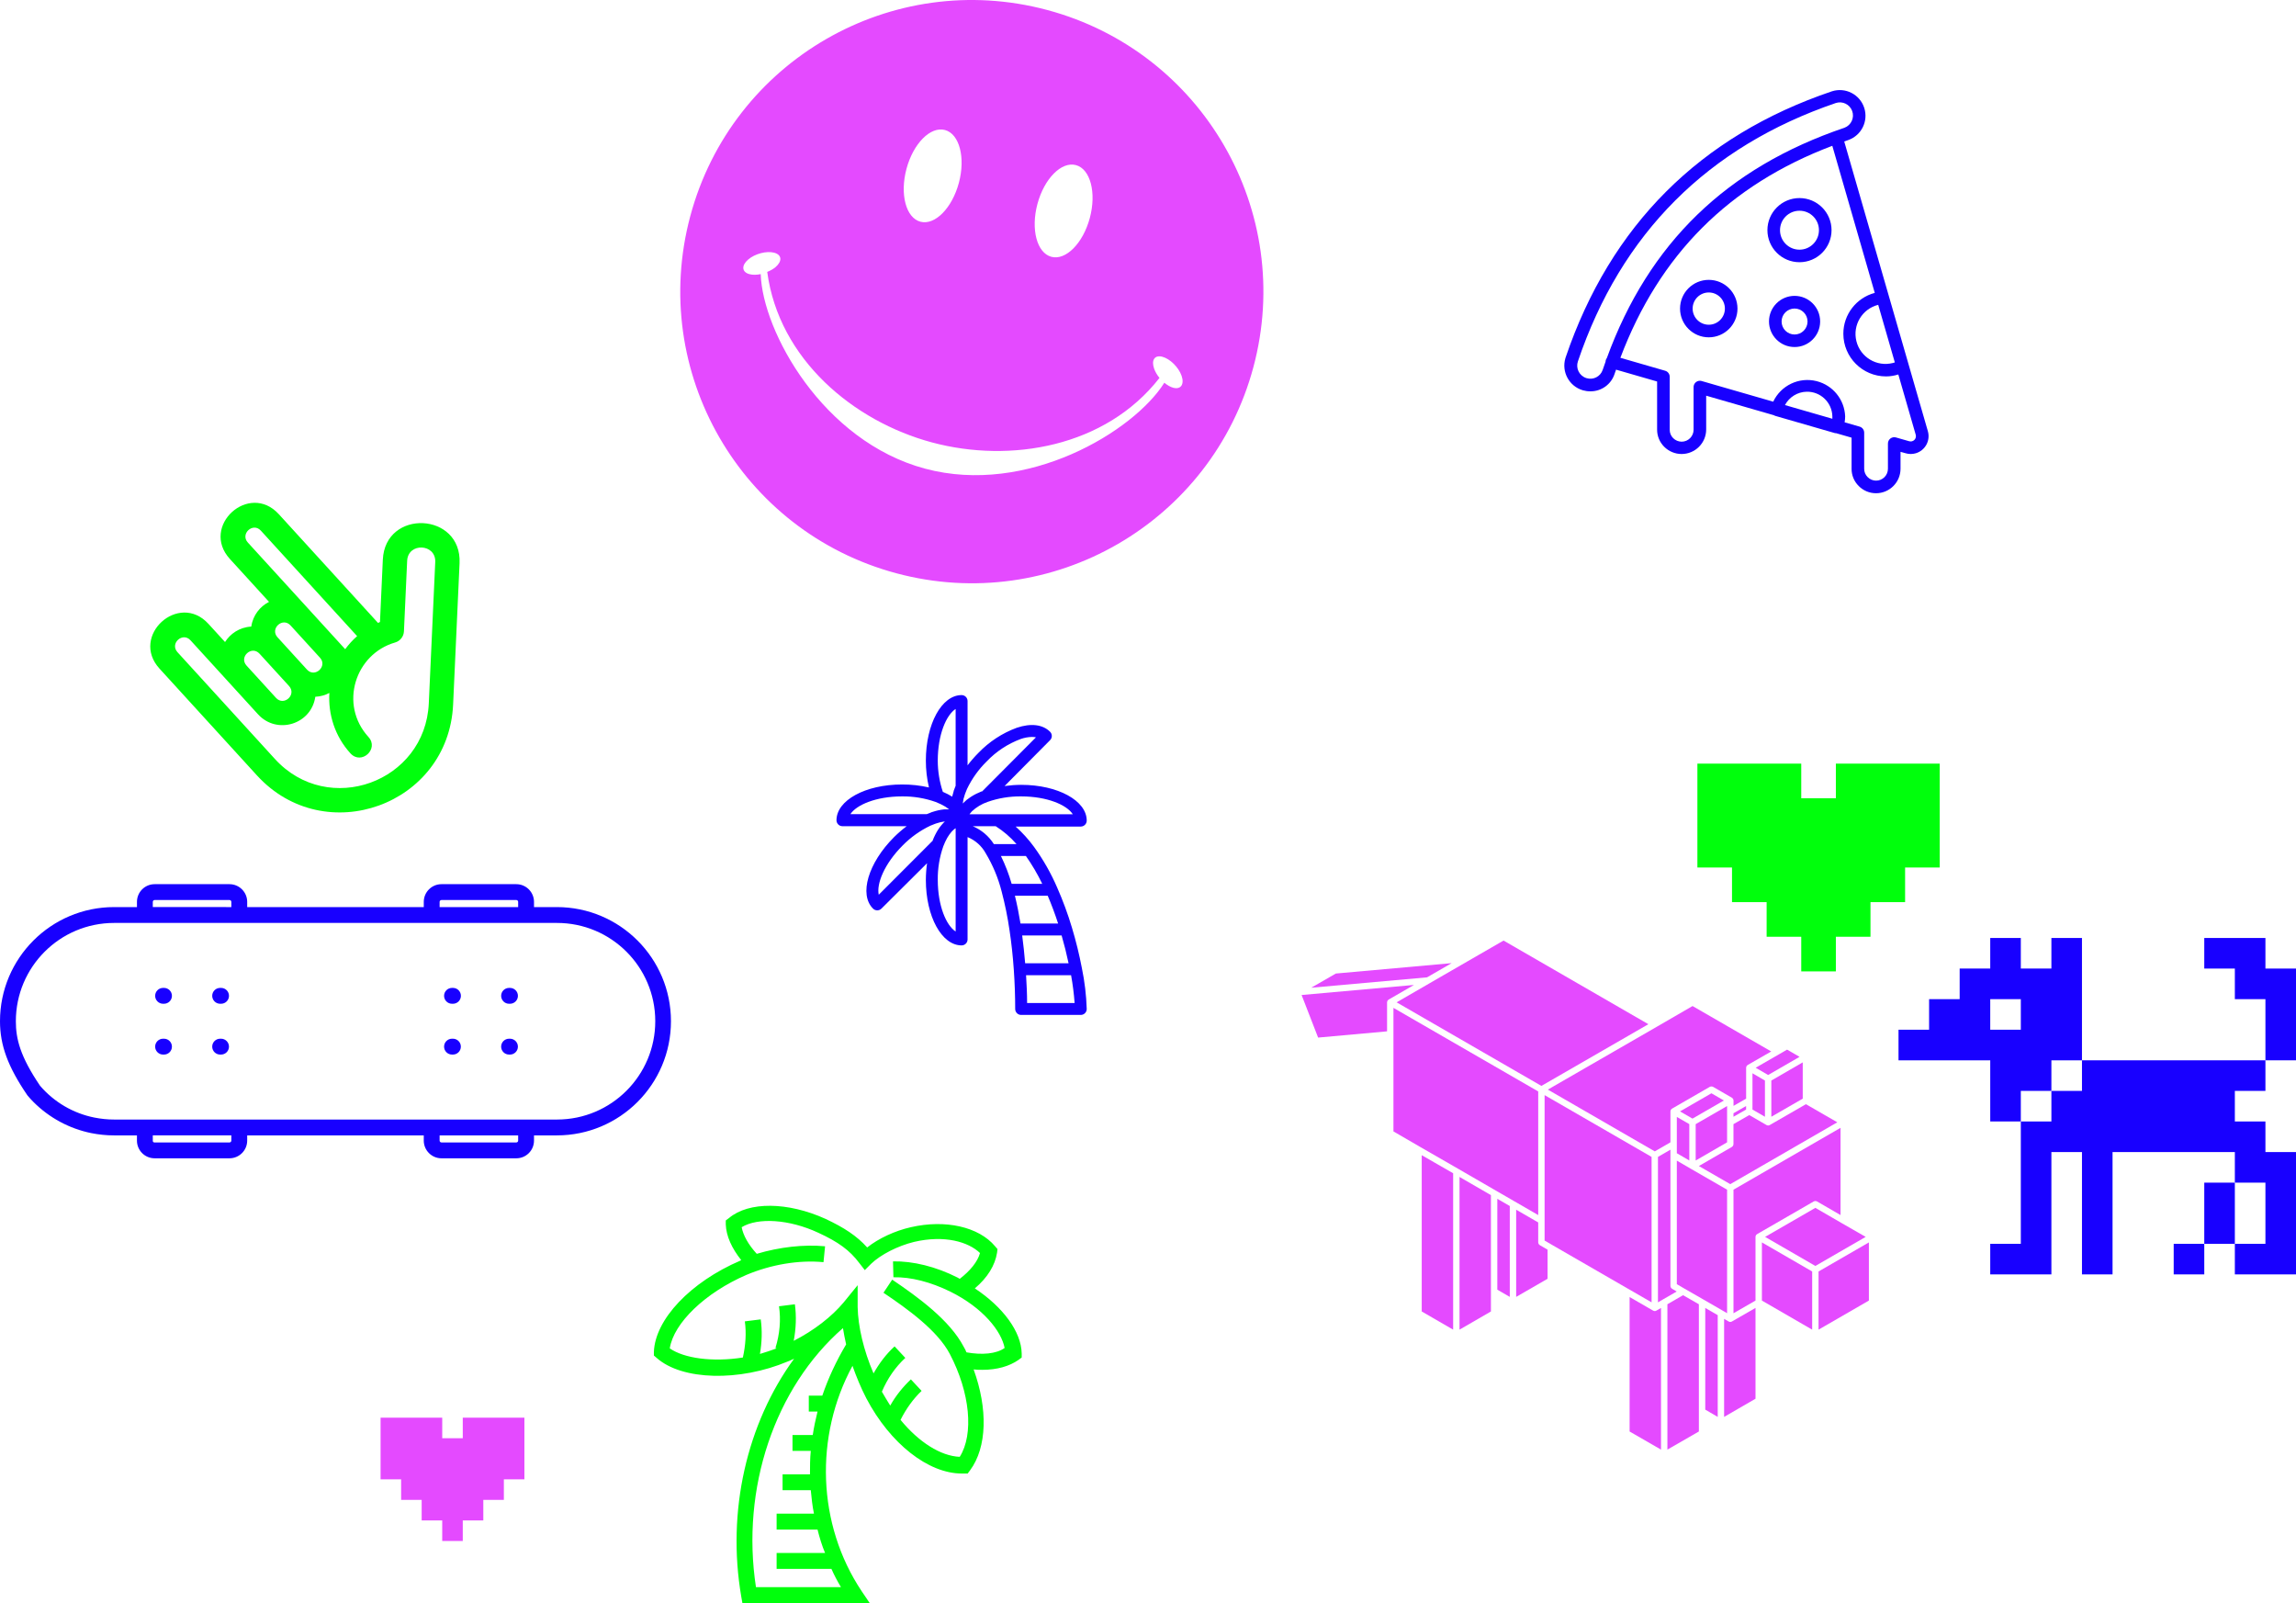 <?xml version="1.0" encoding="utf-8"?>
<!-- Generator: Adobe Illustrator 26.2.1, SVG Export Plug-In . SVG Version: 6.00 Build 0)  -->
<svg version="1.1" id="Layer_1" xmlns="http://www.w3.org/2000/svg" xmlns:xlink="http://www.w3.org/1999/xlink" x="0px" y="0px"
	 viewBox="0 0 578.035 403.58" style="enable-background:new 0 0 578.035 403.58;" xml:space="preserve">
<style type="text/css">
	.st0{fill:#1800FF;}
	.st1{fill:#00FF0C;}
	.st2{fill:#E44AFF;}
</style>
<g>
	<path class="st0" d="M140.188,228.309l-5.746,0l-0.001-1.313c-0.003-2.458-1.995-4.45-4.453-4.453
		l-18.848-0.001c-2.458,0.003-4.45,1.995-4.453,4.453v1.314h-44.455v-1.314c-0.003-2.458-1.995-4.45-4.453-4.453
		l-18.846,0.001c-2.458-0.002-4.452,1.988-4.454,4.446c0,0.002,0,0.005,0,0.007l-0,1.313l-5.747,0
		C12.864,228.309,0.001,241.172,0,257.039c0,0.001,0,0.001,0,0.002C0,263.096,1.985,268.48,6.851,275.623
		c0.037,0.055,0.078,0.108,0.12,0.159c0.456,0.543,0.955,1.086,1.454,1.585c3.968,3.975,9.016,6.697,14.518,7.826
		c0.938,0.192,1.875,0.322,2.835,0.428c0.981,0.105,1.966,0.156,2.953,0.152l5.747-0l0,1.312
		c-0.002,2.458,1.988,4.452,4.446,4.454c0.002,0,0.005,0,0.007,0l18.848,0.001l0.001-0.001
		c2.457-0.005,4.448-1.995,4.452-4.452l0.001-1.314l44.454,0l-0.001,1.314
		c0.005,2.458,1.997,4.449,4.455,4.454l18.847-0.001c2.458,0.002,4.451-1.989,4.453-4.447c0-0.002,0-0.004,0-0.006
		l0-1.313l5.747-0c15.868-0,28.732-12.864,28.732-28.732S156.056,228.309,140.188,228.309z
		 M111.14,226.533l18.848,0.001c0.255-0,0.462,0.207,0.462,0.462c0,0.001,0,0.001,0,0.002l0.001,1.312
		l-9.887,0l-9.887-0.001l-0-1.313C110.678,226.74,110.885,226.533,111.14,226.533z M38.468,226.995
		c-0-0.255,0.206-0.461,0.46-0.462c0.001,0,0.002,0,0.003,0l18.848-0.001c0.256,0,0.463,0.207,0.463,0.463
		v1.313l-19.774-0.001L38.468,226.995z M57.778,287.55L38.93,287.548c-0.22,0.035-0.426-0.114-0.462-0.334
		c-0.007-0.043-0.007-0.086,0-0.129l0-1.312l19.774-0.001l0.001,1.312
		C58.243,287.344,58.037,287.553,57.778,287.55z M130.45,287.086c0.002,0.253-0.202,0.46-0.456,0.462
		c-0.002,0-0.004,0-0.006,0h-0l-0.001,0.001l-18.846,0.001c-0.256-0.001-0.464-0.208-0.465-0.464l0.001-1.312
		l19.774,0.001L130.45,287.086z M140.266,281.782c-0.026,0-0.052,0-0.078,0H28.732
		c-0.839,0.004-1.678-0.038-2.513-0.127c-0.836-0.094-1.655-0.204-2.471-0.371
		c-5.316-1.066-10.123-3.88-13.656-7.993c-5.061-7.45-6.101-11.888-6.101-16.25
		c0-13.664,11.077-24.741,24.741-24.741l-0,0h111.456c13.664-0.022,24.759,11.038,24.78,24.702
		C164.99,270.666,153.93,281.76,140.266,281.782z"/>
	<path class="st0" d="M128.396,248.652h-0.234c-1.102,0-1.995,0.894-1.995,1.996
		c0,0.529,0.21,1.036,0.584,1.41v0c0.374,0.375,0.882,0.585,1.411,0.584h0.234
		c1.102,0,1.995-0.893,1.995-1.995C130.391,249.545,129.498,248.652,128.396,248.652z"/>
	<path class="st0" d="M128.408,261.44l-0.236-0.001c-1.102-0.006-2.001,0.882-2.007,1.985
		c-0.003,0.533,0.207,1.045,0.584,1.422c0.371,0.372,0.874,0.582,1.399,0.585l0.236,0.002
		c1.102,0.003,1.998-0.888,2.002-1.99C130.389,262.344,129.505,261.45,128.408,261.44z"/>
	<path class="st0" d="M114.056,248.651c-0.009-0-0.018-0-0.027,0h-0.234c-1.102,0-1.995,0.894-1.995,1.996
		c0,0.529,0.21,1.036,0.584,1.41l-0,0c0.374,0.375,0.882,0.585,1.411,0.584h0.234
		c1.102,0.007,2.001-0.88,2.008-1.982S115.157,248.659,114.056,248.651z"/>
	<path class="st0" d="M114.029,261.44h-0.234c-1.102,0-1.995,0.894-1.995,1.996
		c0,0.529,0.21,1.036,0.584,1.41v0c0.374,0.375,0.882,0.585,1.411,0.584h0.234
		c1.102,0,1.995-0.893,1.995-1.995C116.024,262.333,115.131,261.44,114.029,261.44z"/>
	<path class="st0" d="M55.655,248.651H55.421c-1.102,0-1.995,0.894-1.995,1.996
		c0,0.529,0.21,1.036,0.584,1.41v0c0.374,0.375,0.882,0.585,1.411,0.584h0.234
		c1.102,0,1.995-0.893,1.995-1.995C57.65,249.544,56.757,248.651,55.655,248.651z"/>
	<path class="st0" d="M55.655,261.44H55.421c-1.102,0-1.995,0.894-1.995,1.996c0,0.529,0.21,1.036,0.584,1.41
		v0c0.374,0.375,0.882,0.585,1.411,0.584h0.234c1.102-0.002,1.994-0.896,1.992-1.998
		C57.645,262.332,56.754,261.442,55.655,261.44z"/>
	<path class="st0" d="M41.289,248.651h-0.234c-1.102,0-1.995,0.894-1.995,1.996
		c0,0.529,0.21,1.036,0.584,1.41v0c0.374,0.375,0.882,0.585,1.411,0.584h0.234
		c1.102,0,1.995-0.893,1.995-1.995C43.284,249.544,42.391,248.651,41.289,248.651z"/>
	<path class="st0" d="M41.289,261.44h-0.234c-1.102,0-1.995,0.894-1.995,1.996c0,0.529,0.21,1.036,0.584,1.41
		v0c0.374,0.375,0.882,0.585,1.411,0.584h0.234c1.102,0,1.995-0.893,1.995-1.995S42.391,261.44,41.289,261.44z"
		/>
</g>
<g>
	<path class="st0" d="M485.356,108.536l-21.059-72.929c0.359-0.125,0.713-0.255,1.075-0.377
		c3.285-1.183,5.039-4.76,3.963-8.082c-1.101-3.4-4.75-5.263-8.15-4.162
		c-33.195,11.229-55.717,33.75-67.009,66.93c-0.028,0.082-0.054,0.165-0.079,0.249
		c-1.018,3.435,0.942,7.045,4.377,8.062c0.624,0.181,1.27,0.272,1.919,0.27c2.772,0.023,5.238-1.756,6.09-4.393
		c0.121-0.359,0.249-0.709,0.373-1.065l10.332,2.984v12.07c-0.016,1.644,0.636,3.224,1.808,4.377
		c1.157,1.151,2.721,1.797,4.353,1.799c3.416,0.005,6.189-2.761,6.194-6.177v-8.501l16.988,4.902
		c0.117,0.071,0.241,0.133,0.379,0.173l15.115,4.362c0.073,0.012,0.147,0,0.221,0l3.902,1.126v7.819
		c-0.017,1.632,0.63,3.2,1.792,4.346c1.154,1.173,2.732,1.831,4.377,1.824
		c3.401-0.009,6.154-2.768,6.154-6.17v-4.25l1.316,0.365c0.815,0.237,1.68,0.238,2.495,0.004
		C484.666,113.405,486.041,110.918,485.356,108.536z M477.038,91.219c-0.173,0.057-0.347,0.107-0.523,0.151
		c-4.045,1.01-8.143-1.451-9.153-5.496c-1.009-4.043,1.449-8.139,5.49-9.151L477.038,91.219z M404.532,90.124
		c-0.132,0.174-0.233,0.376-0.286,0.603c-0.024,0.106-0.037,0.212-0.04,0.317c-0.243,0.683-0.487,1.366-0.721,2.06
		c-0.566,1.671-2.356,2.591-4.044,2.078c-0.046-0.014-0.092-0.028-0.138-0.044
		c-1.723-0.591-2.641-2.467-2.05-4.191c10.896-32.212,32.751-54.035,64.947-65.026
		c1.674-0.532,3.472,0.341,4.089,1.986c0.639,1.706-0.226,3.607-1.932,4.247
		C434.72,42.201,415.114,61.153,404.532,90.124z M461.312,105.4l-11.936-3.446c1.077-2.019,3.157-3.307,5.449-3.359
		c3.503-0.08,6.407,2.695,6.487,6.198C461.326,104.995,461.323,105.198,461.312,105.4z M481.962,110.725
		c-0.342,0.337-0.839,0.465-1.3,0.333l-3.331-0.952c-0.479-0.14-0.996-0.046-1.396,0.254
		c-0.399,0.299-0.634,0.77-0.634,1.269v6.344c0.005,0.805-0.316,1.579-0.89,2.143
		c-1.174,1.155-3.062,1.14-4.217-0.034c-0.567-0.554-0.882-1.317-0.872-2.109v-9.008
		c0.027-0.733-0.452-1.389-1.158-1.586l-3.767-1.087c0.085-0.494,0.133-0.995,0.135-1.498
		c-0.162-4.212-3.076-7.816-7.161-8.856c-4.493-1.144-9.05,1.119-10.952,5.164l-18.032-5.205
		c-0.159-0.045-0.324-0.064-0.488-0.058c-0.875,0.033-1.558,0.769-1.526,1.644v10.674
		c0,1.664-1.349,3.013-3.013,3.013c-0.797-0.008-1.56-0.327-2.125-0.888c-0.568-0.56-0.882-1.328-0.872-2.125
		v-13.259c0.027-0.733-0.452-1.389-1.158-1.586l-11.264-3.256c9.831-25.999,27.349-43.521,53.355-53.358l10.69,37.02
		c-4.593,1.216-7.921,5.394-7.912,10.3c0.018,5.92,4.817,10.713,10.737,10.721
		c1.058,0.002,2.101-0.173,3.105-0.484l4.381,15.17C482.43,109.886,482.302,110.384,481.962,110.725z"/>
	<path class="st0" d="M453.033,49.853c-4.458,0-8.073,3.614-8.073,8.073s3.614,8.073,8.073,8.073
		c4.458,0,8.073-3.614,8.073-8.073S457.491,49.853,453.033,49.853z M457.933,57.942
		c0,2.707-2.194,4.901-4.901,4.901c-2.707,0-4.901-2.194-4.901-4.901c-0-2.707,2.194-4.901,4.901-4.901
		c0.005,0,0.011,0,0.016,0c2.698,0,4.885,2.187,4.885,4.885C457.933,57.931,457.933,57.937,457.933,57.942z"/>
	<path class="st0" d="M430.194,70.44c-3.994,0-7.232,3.238-7.232,7.232c0,3.994,3.238,7.232,7.232,7.232
		s7.232-3.238,7.232-7.232C437.426,73.678,434.188,70.44,430.194,70.44z M430.194,81.732
		c-2.242,0-4.06-1.818-4.06-4.06s1.818-4.06,4.06-4.06s4.06,1.818,4.06,4.06
		S432.437,81.732,430.194,81.732z"/>
	<path class="st0" d="M451.797,74.468c-3.556-0-6.439,2.882-6.44,6.439c-0,3.556,2.882,6.439,6.439,6.44
		c3.519,0,6.387-2.825,6.439-6.344c0.001-0.032,0.001-0.063,0.001-0.095
		C458.236,77.352,455.353,74.469,451.797,74.468z M451.796,84.191c-1.804,0-3.267-1.463-3.267-3.267
		c0-1.804,1.463-3.267,3.267-3.267s3.267,1.463,3.267,3.267C455.063,82.728,453.6,84.191,451.796,84.191z"/>
</g>
<path class="st1" d="M256.42,342.28l0.8-0.6v-1c-0.1-5.5-4.7-11.7-11.8-16.4c3.2-2.7,5.1-5.8,5.6-9l0.1-0.9l-0.6-0.7
	c-4.1-4.9-12.5-6.8-21.2-4.8c-4,0.9-8.1,2.8-11,5.1c-2.6-2.9-5.8-5-10.5-7.2c-9.5-4.3-19.3-4.4-24.3-0.2l-0.8,0.6v1
	c0.1,2.9,1.5,6,3.9,9c-0.1,0-0.1,0-0.2,0.1c-12.6,5.4-21.5,14.8-21.8,23v0.9l0.7,0.6c6.4,5.7,20.9,6,33,0.9c0.6-0.2,1.1-0.5,1.6-0.7
	c-11.9,16.3-17,38.4-13.3,59.9l0.3,1.7h32.1l-2.1-3.1c-11.2-16.8-11.9-39-2.3-56.7c1,2.8,2.1,5.5,3.5,8.2c6,11.4,15.6,18.9,24,18.9
	c0.2,0,0.4,0,0.6,0h0.9l0.6-0.8c4.3-5.8,4.5-15.5,0.9-25.4c0.7,0.1,1.5,0.1,2.2,0.1
	C251.019,344.78,254.119,343.88,256.42,342.28z M207.019,351.28h-3.4v4h2.2c-0.5,2-0.9,3.9-1.2,5.9h-5.1v4h4.6
	c-0.2,2-0.2,3.9-0.2,5.9h-6.9v4h7.1c0.2,2,0.4,4,0.8,5.9h-9.4v4h10.3c0.5,2,1.1,4,1.9,5.9h-12.2v4h13.8c0.7,1.6,1.5,3.1,2.4,4.6
	h-21.4c-3.8-24.8,4.7-50.2,21.9-65.2c0.2,1.3,0.5,2.7,0.8,4.1C210.519,342.58,208.519,346.88,207.019,351.28z
	 M243.32,340.38c-0.2-0.5-0.4-0.9-0.7-1.4c-3.5-6.7-11.5-12.5-18-16.9l-2.2,3.3c6.1,4.1,13.6,9.5,16.7,15.4
	c5.1,9.7,6.1,20.2,2.5,25.9c-4.8-0.2-10.3-3.7-14.9-9.3c1.4-2.8,3.2-5.3,5.3-7.3l-2.7-2.9c-2,1.9-3.8,4.1-5.2,6.6
	c-0.7-1.1-1.4-2.3-2.1-3.5c1.4-3.3,3.4-6.2,5.9-8.5l-2.7-2.9c-2.1,1.9-3.9,4.3-5.3,6.8c-2.5-5.8-3.9-11.8-4-16.7v-5.5l-3.5,4.3
	c-3,3.6-7.5,7.1-12.6,9.7c0.6-3.1,0.7-6.2,0.3-9.2l-4,0.5c0.5,3.4,0.2,7-0.9,10.5l0.3,0.1c-1.4,0.5-2.8,1-4.2,1.4
	c0.5-2.9,0.6-5.9,0.2-8.7l-4,0.5c0.4,2.9,0.2,6-0.5,9.1c-7.7,1.2-14.8,0.2-18.4-2.3c1-6.4,8.9-14,19.3-18.5
	c6.2-2.6,13.2-3.8,19.4-3.2l0.4-4c-5.4-0.5-11.5,0.2-17.2,1.9c-2.1-2.3-3.4-4.6-3.8-6.7c4.1-2.5,12-2,19.3,1.4
	c5,2.3,7.9,4.4,10.3,7.6l1.4,1.8l1.6-1.6c2.4-2.3,6.7-4.5,10.8-5.5c7.7-1.8,13.7,0,16.6,2.8c-0.6,2.2-2.5,4.5-5.1,6.5
	c-0.2-0.1-0.3-0.2-0.5-0.3c-5.5-2.8-11.3-4.2-16.3-4.1l0.1,4c4.4-0.1,9.4,1.2,14.3,3.6c8.3,4.1,12.9,10,13.7,14.2
	C250.82,340.78,247.22,341.08,243.32,340.38z"/>
<g>
	<polygon class="st2" points="387.256,274.71 350.809,253.675 350.809,260.319 350.809,284.773 357.531,288.674 
		357.533,288.674 367.043,294.144 367.044,294.145 376.558,299.649 381.305,302.39 387.256,305.827 	"/>
	<path class="st2" d="M417.002,329.88c-0.013,0.008-0.029,0.008-0.04,0.015c-0.109,0.055-0.228,0.095-0.36,0.095
		s-0.251-0.039-0.362-0.096c-0.011-0.005-0.024-0.003-0.034-0.01c-0.003-0.002-0.005,0-0.006-0.002l-5.933-3.421
		v33.841l7.905,4.558v-35.654l-1.169,0.675H417.002z"/>
	<path class="st2" d="M420.946,324.375c-0.029-0.018-0.045-0.043-0.071-0.063c-0.045-0.034-0.09-0.069-0.127-0.113
		c-0.034-0.039-0.058-0.08-0.084-0.124c-0.026-0.043-0.048-0.087-0.066-0.137
		c-0.019-0.053-0.027-0.106-0.034-0.164c-0.005-0.034-0.019-0.061-0.019-0.095v-32.956v-1.351l-3.14,1.814v36.606
		l1.169-0.675l3.552-2.051L420.946,324.375z"/>
	<path class="st2" d="M387.584,313.336c-0.045-0.034-0.088-0.069-0.125-0.111c-0.034-0.039-0.059-0.082-0.085-0.125
		c-0.026-0.043-0.048-0.087-0.066-0.137c-0.018-0.053-0.026-0.104-0.034-0.162
		c-0.003-0.034-0.019-0.061-0.019-0.097v-5.023l-5.548-3.204V326.42l7.905-4.558v-7.324l-1.958-1.14
		C387.627,313.381,387.61,313.355,387.584,313.336z"/>
	<path class="st2" d="M436.009,332.625c-0.013,0.006-0.027,0.005-0.037,0.011c-0.109,0.055-0.228,0.095-0.36,0.095
		s-0.251-0.039-0.362-0.095c-0.013-0.008-0.027-0.008-0.039-0.015c-0.002-0.002-0.003-0.002-0.005-0.002
		l-1.148-0.669v24.681l7.905-4.576v-22.855l-5.952,3.421C436.011,332.623,436.011,332.623,436.009,332.625z"/>
	<polygon class="st2" points="434.807,299.438 425.695,294.184 425.695,294.182 425.693,294.182 422.153,292.123 
		422.153,323.219 424.123,324.37 424.124,324.37 428.907,327.115 428.909,327.116 433.657,329.858 433.659,329.859 
		433.66,329.859 434.807,330.528 	"/>
	<polygon class="st2" points="429.311,354.798 432.451,356.626 432.451,331.017 429.311,329.203 	"/>
	<polygon class="st2" points="419.78,328.276 419.78,364.861 427.703,360.301 427.703,355.261 427.703,328.277 
		423.726,325.996 	"/>
	<polygon class="st2" points="415.798,291.187 388.864,275.638 388.864,307.218 388.864,312.243 390.822,313.382 
		409.858,324.368 409.865,324.37 415.798,327.791 	"/>
	<polygon class="st2" points="359.922,247.474 359.898,247.489 351.611,252.283 388.058,273.318 414.992,257.786 
		378.532,236.734 369.419,241.99 369.414,241.992 369.397,242.001 369.392,242.004 359.925,247.472 	"/>
	<polygon class="st2" points="365.462,242.419 336.311,245.034 330.112,248.606 359.272,245.993 	"/>
	<path class="st2" d="M327.686,250.439l4.158,10.714l17.358-1.569v-7.301c0-0.016,0.01-0.03,0.01-0.047
		c0.003-0.034,0.006-0.069,0.015-0.104s0.018-0.071,0.029-0.106c0.011-0.034,0.024-0.066,0.039-0.098
		c0.01-0.015,0.008-0.032,0.016-0.045c0.01-0.015,0.024-0.022,0.034-0.035c0.019-0.03,0.039-0.055,0.064-0.084
		c0.026-0.029,0.05-0.053,0.079-0.079c0.029-0.026,0.053-0.045,0.085-0.064c0.013-0.01,0.019-0.024,0.034-0.032
		l6.367-3.683L327.686,250.439z"/>
	<polygon class="st2" points="367.446,334.665 375.352,330.091 375.352,325.068 375.352,300.808 367.446,296.234 	"/>
	<polygon class="st2" points="357.931,330.091 365.839,334.666 365.839,295.304 357.931,290.759 	"/>
	<polygon class="st2" points="376.96,324.605 380.1,326.42 380.1,303.549 376.96,301.736 	"/>
	<polygon class="st2" points="457.835,320.026 457.835,334.666 470.506,327.349 470.506,312.709 	"/>
	<polygon class="st2" points="463.769,307.916 463.768,307.914 457.031,304.014 444.376,311.318 457.031,318.635 
		469.699,311.32 	"/>
	<polygon class="st2" points="443.572,327.349 456.227,334.666 456.227,320.026 443.572,312.709 	"/>
	<polygon class="st2" points="436.417,330.536 436.417,330.534 436.414,330.536 	"/>
	<path class="st2" d="M456.729,302.356c0.05-0.022,0.098-0.042,0.149-0.051c0.055-0.011,0.108-0.013,0.164-0.011
		c0.047,0,0.093,0,0.141,0.01c0.058,0.011,0.111,0.034,0.167,0.056c0.027,0.013,0.058,0.015,0.085,0.031
		l5.933,3.434v-21.954l-26.951,15.567v31.098l5.545-3.187v-16.031c0-0.015,0.01-0.026,0.011-0.037
		c0.005-0.122,0.03-0.244,0.096-0.358c0.002-0.003,0.003-0.006,0.005-0.01c0.066-0.113,0.159-0.195,0.262-0.262
		c0.011-0.006,0.016-0.021,0.029-0.029l14.263-8.23C456.661,302.371,456.695,302.369,456.729,302.356z"/>
	<polygon class="st2" points="445.145,270.575 453.052,266.001 449.91,264.185 447.92,265.342 447.918,265.342 
		447.916,265.343 442,268.745 	"/>
	<path class="st2" d="M416.601,289.796l3.944-2.277v-7.787c0-0.018,0.008-0.032,0.01-0.047
		c0.002-0.034,0.006-0.068,0.015-0.101c0.006-0.037,0.016-0.074,0.029-0.111c0.013-0.034,0.026-0.066,0.042-0.098
		c0.006-0.015,0.006-0.031,0.015-0.043c0.008-0.013,0.021-0.021,0.031-0.034c0.021-0.032,0.04-0.059,0.066-0.088
		c0.027-0.031,0.053-0.055,0.084-0.082c0.026-0.021,0.047-0.039,0.072-0.056c0.016-0.01,0.026-0.027,0.042-0.035
		l9.513-5.486c0.034-0.021,0.072-0.022,0.108-0.035c0.047-0.019,0.092-0.035,0.14-0.047
		c0.053-0.01,0.103-0.011,0.158-0.011c0.051,0,0.1,0.002,0.151,0.011c0.055,0.011,0.104,0.032,0.158,0.053
		c0.031,0.013,0.063,0.015,0.092,0.032l4.748,2.744c0.015,0.008,0.022,0.022,0.034,0.031
		c0.031,0.021,0.058,0.042,0.087,0.066c0.029,0.026,0.053,0.05,0.079,0.08c0.022,0.026,0.042,0.05,0.061,0.08
		c0.011,0.015,0.026,0.022,0.034,0.037s0.008,0.034,0.016,0.048c0.016,0.031,0.029,0.061,0.039,0.095
		c0.011,0.034,0.021,0.069,0.029,0.105c0.008,0.037,0.013,0.072,0.015,0.108c0.002,0.016,0.01,0.031,0.01,0.045
		v1.354l3.175-1.82v-7.783c0-0.018,0.008-0.031,0.01-0.047c0.002-0.037,0.008-0.072,0.015-0.109
		c0.008-0.034,0.018-0.068,0.029-0.101c0.013-0.034,0.024-0.064,0.039-0.097c0.008-0.016,0.008-0.034,0.018-0.05
		c0.01-0.016,0.026-0.024,0.034-0.039c0.019-0.027,0.039-0.051,0.061-0.077c0.026-0.029,0.05-0.055,0.079-0.08
		c0.029-0.024,0.056-0.045,0.087-0.066c0.015-0.008,0.021-0.022,0.034-0.03l5.913-3.399l-19.806-11.433
		l-9.1,5.27l-27.334,15.763L416.601,289.796z"/>
	<polygon class="st2" points="445.945,281.083 453.852,276.527 453.852,267.393 445.945,271.969 	"/>
	<polygon class="st2" points="434.003,276.99 430.864,275.175 422.957,279.735 426.097,281.55 	"/>
	<polygon class="st2" points="422.153,287.981 422.153,290.259 425.293,292.087 425.293,282.94 422.153,281.125 	"/>
	<path class="st2" d="M445.537,283.175c-0.011,0.006-0.024,0.005-0.034,0.01c-0.109,0.056-0.23,0.097-0.362,0.097
		s-0.251-0.039-0.36-0.095c-0.015-0.006-0.029-0.006-0.04-0.015h-0.002l-4.348-2.511l-3.978,2.281v5.04
		c0,0.034-0.016,0.064-0.021,0.098c-0.006,0.055-0.015,0.108-0.032,0.161c-0.018,0.05-0.042,0.095-0.068,0.14
		c-0.026,0.042-0.05,0.085-0.084,0.122c-0.037,0.043-0.082,0.079-0.129,0.113
		c-0.026,0.019-0.042,0.047-0.071,0.063l-8.307,4.807l7.907,4.56l26.95-15.567l-7.905-4.558l-9.111,5.253
		C445.542,283.175,445.54,283.174,445.537,283.175z"/>
	<polygon class="st2" points="436.414,280.199 436.414,281.088 439.59,279.268 439.59,278.379 	"/>
	<polygon class="st2" points="441.197,270.141 441.197,276.992 441.197,279.27 444.337,281.083 444.337,271.969 	"/>
	<polygon class="st2" points="434.807,282.477 434.807,279.733 434.807,278.384 426.901,282.942 426.901,292.094 
		434.807,287.518 	"/>
</g>
<g>
	<polygon class="st0" points="578.035,243.784 570.338,243.784 570.338,236.086 554.942,236.086 554.942,243.784 
		562.64,243.784 562.64,251.482 570.338,251.482 570.338,266.877 578.035,266.877 	"/>
	<polygon class="st0" points="570.338,274.575 570.338,266.877 524.152,266.877 524.152,274.575 516.454,274.575 
		516.454,282.272 508.757,282.272 508.757,289.97 508.757,313.063 501.059,313.063 501.059,320.761 516.454,320.761 
		516.454,289.97 524.152,289.97 524.152,320.761 531.85,320.761 531.85,289.97 562.64,289.97 562.64,297.668 
		570.338,297.668 570.338,313.063 562.64,313.063 562.64,320.761 578.035,320.761 578.035,289.97 570.338,289.97 
		570.338,282.272 562.64,282.272 562.64,274.575 	"/>
	<rect x="547.245" y="313.063" class="st0" width="7.698" height="7.698"/>
	<rect x="554.942" y="297.668" class="st0" width="7.698" height="15.395"/>
	<path class="st0" d="M516.454,274.575v-7.698h7.698v-30.791h-7.698v7.698h-7.698v-7.698h-7.698v7.698h-7.698v7.698
		h-7.698v7.698h-7.698v7.698h23.093v15.395h7.698v-7.698H516.454z M501.059,259.179v-7.698h7.698v7.698H501.059z"/>
</g>
<path class="st0" d="M269.881,233.521c-1.032-3.459-2.281-6.849-3.74-10.15c-1.56-3.61-3.511-7.037-5.82-10.22
	c-1.361-1.86-2.912-3.573-4.63-5.11h16.4c0.828,0,1.5-0.672,1.5-1.5c0-5-7.25-9-16.5-9c-1.398,0.007-2.795,0.108-4.18,0.3
	l11.45-11.54c0.585-0.578,0.591-1.522,0.013-2.107c-0.004-0.004-0.009-0.009-0.013-0.013c-1.84-1.84-4.82-2.2-8.39-1
	c-3.65,1.346-6.946,3.503-9.64,6.31c-0.983,0.984-1.899,2.033-2.74,3.14v-16.18c0-0.828-0.672-1.5-1.5-1.5
	c-5,0-9,7.25-9,16.5c-0.001,2.272,0.261,4.537,0.78,6.75c-2.223-0.511-4.499-0.763-6.78-0.75c-9.25,0-16.5,4-16.5,9
	c0,0.828,0.672,1.5,1.5,1.5h16.17c-1.118,0.84-2.177,1.756-3.17,2.74c-6.54,6.54-8.87,14.46-5.3,18
	c0.586,0.585,1.534,0.585,2.12,0l11.48-11.42c-0.192,1.385-0.292,2.782-0.3,4.18c0,9.25,4,16.5,9,16.5
	c0.828,0,1.5-0.672,1.5-1.5v-25.76c1.945,0.792,3.559,2.229,4.57,4.07c1.791,2.986,3.139,6.216,4,9.59
	c0.855,3.236,1.523,6.518,2,9.83c0.47,3.1,0.83,6.42,1.07,9.87c0.24,3.45,0.35,6.67,0.35,9.9c0,0.828,0.672,1.5,1.5,1.5h15.01
	c0.828,0,1.5-0.672,1.5-1.5c-0.109-3.455-0.517-6.895-1.22-10.28C271.719,240.247,270.888,236.859,269.881,233.521z
	 M214.091,204.921c1.51-2.32,6.44-4.47,13-4.47c2.884-0.034,5.751,0.44,8.47,1.4c0.42,0.16,0.81,0.33,1.18,0.51l0.32,0.16
	c0.264,0.126,0.521,0.266,0.77,0.42l0.27,0.16c0.296,0.186,0.58,0.389,0.85,0.61c-0.26,0-0.54,0-0.81,0h-0.41
	c-1.022,0.107-2.028,0.328-3,0.66c-0.15,0-0.31,0.13-0.47,0.18c-0.16,0.05-0.63,0.23-0.95,0.37H214.091z M235.421,210.161
	c-0.21,0.42-0.41,0.86-0.59,1.33v0.09l-13.6,13.62c-0.59-2.73,1.37-7.74,6-12.38c2.021-2.066,4.391-3.758,7-5
	c0.4-0.18,0.79-0.33,1.18-0.47l0.33-0.11c0.29-0.1,0.58-0.18,0.86-0.25l0.28-0.07c0.33-0.077,0.663-0.134,1-0.17
	c-0.291,0.277-0.565,0.57-0.82,0.88l-0.07,0.08c-0.267,0.318-0.514,0.652-0.74,1c-0.03,0.038-0.057,0.078-0.08,0.12
	c-0.245,0.381-0.469,0.774-0.67,1.18L235.421,210.161z M240.591,234.461c-2.35-1.52-4.5-6.45-4.5-13
	c-0.034-2.884,0.44-5.751,1.4-8.47c0.13-0.35,0.27-0.67,0.42-1l0.12-0.25c0.12-0.26,0.25-0.5,0.38-0.74l0.08-0.15
	c0.16-0.27,0.32-0.52,0.49-0.76l0.13-0.17c0.13-0.18,0.27-0.35,0.41-0.51l0.13-0.16c0.18-0.18,0.36-0.36,0.54-0.51l0.09-0.07
	l0.31-0.21C240.591,208.461,240.591,234.461,240.591,234.461z M240.591,197.651v0.12c-0.19,0.44-0.36,0.88-0.5,1.31v0.09
	c-0.14,0.43-0.26,0.86-0.36,1.28c0.003,0.023,0.003,0.047,0,0.07l-0.12-0.07c-0.27-0.17-0.56-0.33-0.86-0.49l-0.23-0.12
	c-0.34-0.18-0.7-0.34-1.07-0.5h-0.07c-0.851-2.543-1.287-5.208-1.29-7.89c0-6.56,2.15-11.49,4.5-13.01V197.651z
	 M243.341,201.341l-0.06,0.06c-0.277,0.228-0.541,0.472-0.79,0.73l-0.11,0.11c0.035-0.337,0.092-0.671,0.17-1
	c0-0.1,0-0.2,0.07-0.3c0.07-0.28,0.15-0.56,0.25-0.85l0.11-0.33c0.14-0.39,0.29-0.78,0.47-1.18c1.243-2.603,2.936-4.966,5-6.98
	c2.368-2.473,5.263-4.38,8.47-5.58c0.928-0.333,1.904-0.515,2.89-0.54c0.336,0.002,0.671,0.035,1,0.1l-13.56,13.62
	h-0.16c-0.42,0.173-0.82,0.353-1.2,0.54l-0.15,0.07c-0.394,0.197-0.778,0.413-1.15,0.65l-0.25,0.16
	C243.991,200.851,243.651,201.091,243.341,201.341z M244.161,204.831c0.159-0.224,0.336-0.435,0.53-0.63
	c1.132-1.051,2.47-1.855,3.93-2.36c2.72-0.957,5.587-1.427,8.47-1.39c6.56,0,11.49,2.15,13,4.5h-26
	C244.111,204.909,244.134,204.869,244.161,204.831z M244.891,207.951h5.78c1.955,1.239,3.72,2.755,5.24,4.5h-5.7
	C248.94,210.443,247.083,208.872,244.891,207.951z M254.691,222.451c-0.693-2.408-1.597-4.75-2.7-7h6.29
	c1.558,2.218,2.932,4.559,4.11,7H254.691z M256.921,232.451c-0.41-2.5-0.88-4.84-1.41-7h8.26c0.94,2.2,1.82,4.54,2.62,7
	H256.921z M257.341,235.451h9.93c0.66,2.28,1.25,4.63,1.75,7h-10.93C257.891,240.041,257.641,237.701,257.341,235.451z
	 M258.581,252.451c0-2.3-0.12-4.64-0.26-7h11.33c0.421,2.316,0.718,4.652,0.89,7H258.581z"/>
<g transform="translate(0,-952.362)">
	<path class="st2" d="M263.66,954.881c-39.15-10.49-79.391,12.743-89.881,51.893
		c-10.49,39.15,12.743,79.391,51.893,89.881c39.15,10.49,79.391-12.743,89.881-51.893
		c10.49-39.15-12.743-79.391-51.893-89.881V954.881z M237.899,985.083c3.642,0.976,5.21,6.933,3.502,13.307
		c-1.708,6.373-6.044,10.749-9.686,9.773c-3.642-0.976-5.21-6.934-3.502-13.307
		C229.92,988.483,234.257,984.107,237.899,985.083z M270.869,993.918c3.642,0.976,5.21,6.933,3.502,13.307
		c-1.708,6.373-6.044,10.749-9.686,9.773c-3.642-0.976-5.21-6.934-3.502-13.307
		C262.891,997.317,267.228,992.942,270.869,993.918z M194.945,1015.979c1.905,0.528,2.028,2.125,0.301,3.615
		c-0.579,0.499-1.322,0.889-2.09,1.207c2.942,21.991,21.723,37.625,41.505,42.925
		c19.712,5.282,43.679,1.173,57.249-16.244c-0.591-0.719-1.076-1.545-1.358-2.351
		c-0.751-2.153,0.155-3.476,2.068-2.979c1.914,0.495,4.098,2.625,4.849,4.778c0.751,2.153-0.169,3.527-2.082,3.031
		c-0.746-0.2-1.532-0.667-2.256-1.267c-7.664,12.224-34.524,28.517-60.237,21.627
		c-25.784-6.909-40.931-34.579-41.378-48.965c-1.019,0.207-2.056,0.229-2.872,0
		c-1.905-0.528-2.014-2.177-0.288-3.666c1.726-1.489,4.683-2.24,6.588-1.713V1015.979z"/>
</g>
<polygon class="st1" points="488.339,192.201 488.339,218.347 479.623,218.347 479.623,227.063 470.908,227.063 
	470.908,235.778 462.193,235.778 462.193,244.494 453.477,244.494 453.477,235.778 444.762,235.778 444.762,227.063 
	436.046,227.063 436.046,218.347 427.331,218.347 427.331,192.201 453.477,192.201 453.477,200.917 462.193,200.917 
	462.193,192.201 "/>
<polygon class="st2" points="132.023,356.824 132.023,372.341 126.85,372.341 126.85,377.514 121.677,377.514 
	121.677,382.687 116.505,382.687 116.505,387.859 111.332,387.859 111.332,382.687 106.16,382.687 106.16,377.514 
	100.987,377.514 100.987,372.341 95.814,372.341 95.814,356.824 111.332,356.824 111.332,361.996 116.505,361.996 
	116.505,356.824 "/>
<path class="st1" d="M96.379,140.87l-0.716,15.681c-0.172,0.069-0.323,0.164-0.49,0.239l-24.976-27.367
	c-7.506-8.224-19.838,3.031-12.331,11.256l9.863,10.808c-2.239,1.134-4.051,3.343-4.469,6.221
	c-3.015,0.161-5.329,1.854-6.606,3.887l-4.168-4.564c-7.487-8.203-19.817,3.05-12.332,11.254l24.544,26.892
	c0.004,0.006,0.011,0.01,0.015,0.013c17.035,18.641,48.207,7.505,49.362-17.875l1.623-35.566
	C116.285,128.904,96.966,128.024,96.379,140.87z M62.394,136.548c-1.983-2.173,1.294-5.164,3.277-2.99
	l24.239,26.554c-1.147,0.996-2.136,2.105-3.006,3.288L62.394,136.548z M77.291,168.538l-7.417-8.128
	c-1.984-2.175,1.272-5.153,3.263-2.999l7.427,8.139C82.533,167.708,79.26,170.694,77.291,168.538z M65.348,164.543
	l7.419,8.126c1.985,2.175-1.289,5.164-3.276,2.988l-7.416-8.126C60.082,165.351,63.358,162.363,65.348,164.543z
	 M107.952,177.035c-0.905,19.841-25.316,28.696-38.725,14.009l-24.545-26.892c-1.986-2.176,1.288-5.166,3.277-2.991
	l17.006,18.632c4.731,5.183,13.405,2.569,14.417-4.417c1.332-0.07,2.516-0.417,3.54-0.963
	c-0.324,5.375,1.376,10.898,5.312,15.211c2.749,3.012,7.277-1.12,4.527-4.13
	c-7.449-8.163-3.353-20.893,6.719-23.783c1.263-0.363,2.156-1.491,2.216-2.805l0.81-17.754
	c0.213-4.668,7.283-4.345,7.07,0.319l-1.623,35.566L107.952,177.035z"/>
</svg>
